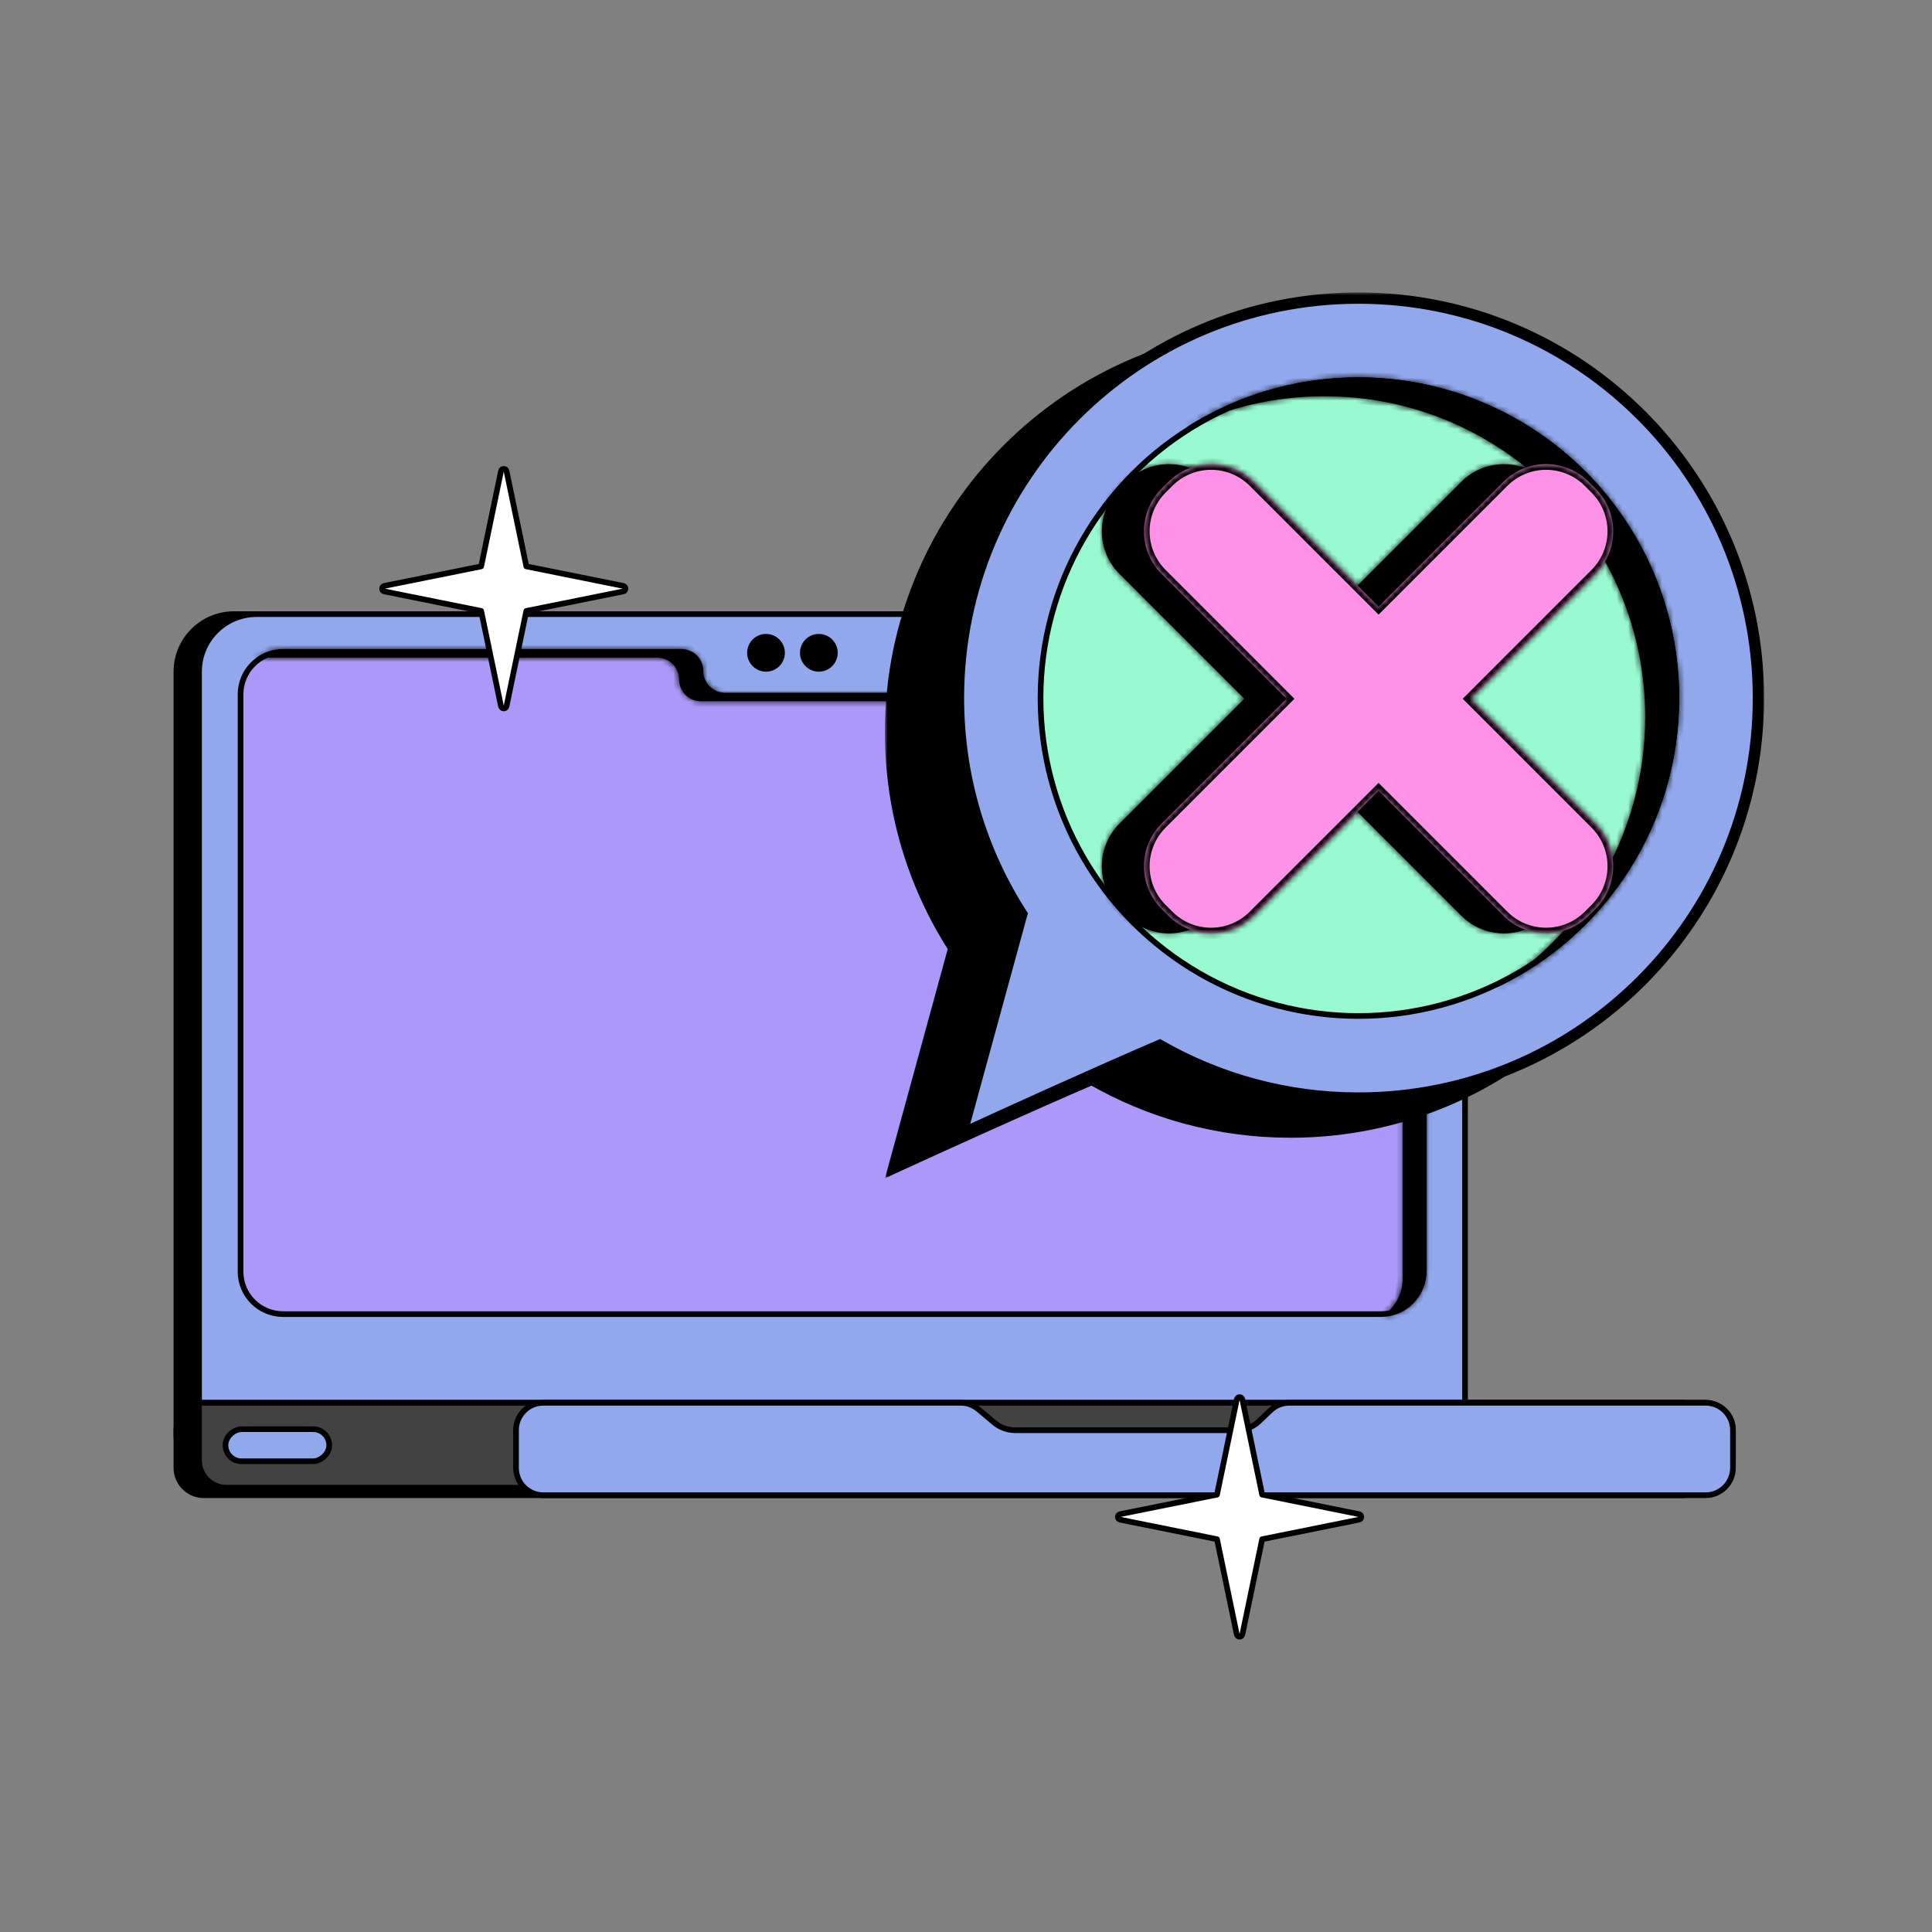 <svg width="340" height="340" viewBox="0 0 340 340" fill="none" xmlns="http://www.w3.org/2000/svg">
<rect x="0" y="0" width="340" height="340" fill="#808080" stroke="none"/>
<path d="M243.047 262.471C248.64 262.471 253.174 257.937 253.174 252.344L253.174 118.203C253.174 112.61 248.64 108.076 243.047 108.076L41.172 108.076C35.579 108.076 31.045 112.61 31.045 118.203L31.045 252.344C31.045 257.937 35.579 262.471 41.172 262.471L243.047 262.471Z" fill="black" stroke="black" stroke-width="0.996"/>
<path d="M247.695 262.471C253.288 262.471 257.822 257.937 257.822 252.344L257.822 118.203C257.822 112.61 253.288 108.076 247.695 108.076L45.156 108.076C39.563 108.076 35.029 112.61 35.029 118.203L35.029 252.344C35.029 257.937 39.563 262.471 45.156 262.471L247.695 262.471Z" fill="#91A8ED" stroke="black" stroke-width="0.996"/>
<circle cx="144.102" cy="114.883" r="2.822" fill="black" stroke="black" stroke-width="0.996"/>
<circle cx="134.805" cy="114.883" r="2.822" fill="black" stroke="black" stroke-width="0.996"/>
<path d="M243.047 231.26C247.173 231.26 250.518 227.915 250.518 223.789L250.518 122.188C250.518 118.062 247.173 114.717 243.047 114.717L198.721 114.717L172.935 114.717C171.085 114.717 169.585 116.217 169.585 118.067C169.585 120.467 167.639 122.413 165.239 122.413L146.426 122.413L127.613 122.413C125.212 122.413 123.267 120.467 123.267 118.067C123.267 116.217 121.767 114.717 119.917 114.717L94.131 114.717L49.805 114.717C45.679 114.717 42.334 118.062 42.334 122.187L42.334 223.789C42.334 227.915 45.679 231.26 49.805 231.26L243.047 231.26Z" fill="#AB98F9" stroke="black" stroke-width="0.996"/>
<mask id="path-6-inside-1_1410_8055" fill="white">
<path fill-rule="evenodd" clip-rule="evenodd" d="M45.161 115.74C45.271 115.736 45.382 115.734 45.494 115.734L89.858 115.734L115.675 115.734C117.795 115.734 119.513 117.452 119.513 119.571C119.513 121.691 121.231 123.409 123.351 123.409L142.19 123.409L161.03 123.409C162.223 123.409 163.289 122.865 163.993 122.011L146.377 122.011L127.537 122.011C125.418 122.011 123.7 120.293 123.7 118.174C123.7 116.054 121.981 114.336 119.862 114.336H94.044L49.68 114.336C48.002 114.336 46.445 114.855 45.161 115.74ZM169.93 115.734C170.634 114.88 171.7 114.336 172.892 114.336L198.71 114.336L243.074 114.336C247.475 114.336 251.043 117.904 251.043 122.305V223.593C251.043 227.882 247.653 231.38 243.407 231.555C245.49 230.117 246.856 227.713 246.856 224.99V123.702C246.856 119.301 243.288 115.734 238.887 115.734L194.523 115.734L169.93 115.734Z"/>
</mask>
<path fill-rule="evenodd" clip-rule="evenodd" d="M45.161 115.74C45.271 115.736 45.382 115.734 45.494 115.734L89.858 115.734L115.675 115.734C117.795 115.734 119.513 117.452 119.513 119.571C119.513 121.691 121.231 123.409 123.351 123.409L142.19 123.409L161.03 123.409C162.223 123.409 163.289 122.865 163.993 122.011L146.377 122.011L127.537 122.011C125.418 122.011 123.7 120.293 123.7 118.174C123.7 116.054 121.981 114.336 119.862 114.336H94.044L49.68 114.336C48.002 114.336 46.445 114.855 45.161 115.74ZM169.93 115.734C170.634 114.88 171.7 114.336 172.892 114.336L198.71 114.336L243.074 114.336C247.475 114.336 251.043 117.904 251.043 122.305V223.593C251.043 227.882 247.653 231.38 243.407 231.555C245.49 230.117 246.856 227.713 246.856 224.99V123.702C246.856 119.301 243.288 115.734 238.887 115.734L194.523 115.734L169.93 115.734Z" fill="black"/>
<path d="M45.494 115.734L45.494 114.737H45.494V115.734ZM45.161 115.74L44.596 114.92L41.759 116.877L45.202 116.736L45.161 115.74ZM89.858 115.734V116.73V115.734ZM115.675 115.734V114.737V115.734ZM123.351 123.409V122.413V123.409ZM142.19 123.409V124.405V123.409ZM161.03 123.409V124.405V123.409ZM163.993 122.011L164.761 122.645L166.105 121.015H163.993V122.011ZM146.377 122.011V121.015V122.011ZM127.537 122.011V121.015V122.011ZM94.044 114.336V115.332V114.336ZM49.68 114.336V113.34V114.336ZM172.892 114.336V113.34V114.336ZM169.93 115.734L169.162 115.1L167.818 116.73H169.93V115.734ZM198.71 114.336V113.34V114.336ZM243.074 114.336V115.332V114.336ZM243.407 231.555L242.841 230.735L240.004 232.691L243.447 232.55L243.407 231.555ZM238.887 115.734V116.73V115.734ZM194.523 115.734V114.737V115.734ZM45.494 114.737C45.369 114.737 45.244 114.74 45.12 114.745L45.202 116.736C45.299 116.732 45.396 116.73 45.494 116.73V114.737ZM89.858 114.737L45.494 114.737L45.494 116.73L89.858 116.73V114.737ZM115.675 114.737L89.858 114.737V116.73L115.675 116.73V114.737ZM120.509 119.571C120.509 116.902 118.345 114.737 115.675 114.737V116.73C117.245 116.73 118.517 118.002 118.517 119.571H120.509ZM123.351 122.413C121.781 122.413 120.509 121.141 120.509 119.571H118.517C118.517 122.241 120.681 124.405 123.351 124.405V122.413ZM142.19 122.413L123.351 122.413V124.405L142.19 124.405V122.413ZM161.03 122.413L142.19 122.413V124.405L161.03 124.405V122.413ZM163.224 121.378C162.701 122.012 161.913 122.413 161.03 122.413V124.405C162.533 124.405 163.876 123.718 164.761 122.645L163.224 121.378ZM163.993 121.015L146.377 121.015V123.008L163.993 123.008V121.015ZM146.377 121.015L127.537 121.015V123.008L146.377 123.008V121.015ZM127.537 121.015C125.968 121.015 124.696 119.743 124.696 118.174H122.704C122.704 120.843 124.868 123.008 127.537 123.008V121.015ZM124.696 118.174C124.696 115.504 122.532 113.34 119.862 113.34V115.332C121.431 115.332 122.704 116.604 122.704 118.174H124.696ZM119.862 113.34H94.044V115.332H119.862V113.34ZM94.044 113.34L49.68 113.34V115.332L94.044 115.332V113.34ZM49.68 113.34C47.794 113.34 46.041 113.924 44.596 114.92L45.727 116.56C46.85 115.786 48.211 115.332 49.68 115.332V113.34ZM172.892 113.34C171.39 113.34 170.047 114.027 169.162 115.1L170.699 116.367C171.222 115.733 172.01 115.332 172.892 115.332V113.34ZM198.71 113.34L172.892 113.34V115.332L198.71 115.332V113.34ZM243.074 113.34L198.71 113.34V115.332L243.074 115.332V113.34ZM252.039 122.305C252.039 117.354 248.025 113.34 243.074 113.34V115.332C246.925 115.332 250.047 118.454 250.047 122.305H252.039ZM252.039 223.593V122.305H250.047V223.593H252.039ZM243.447 232.55C248.226 232.354 252.039 228.419 252.039 223.593H250.047C250.047 227.346 247.081 230.407 243.366 230.559L243.447 232.55ZM243.972 232.375C246.314 230.759 247.852 228.055 247.852 224.99H245.86C245.86 227.372 244.667 229.475 242.841 230.735L243.972 232.375ZM247.852 224.99V123.702H245.86V224.99H247.852ZM247.852 123.702C247.852 118.751 243.839 114.737 238.887 114.737V116.73C242.738 116.73 245.86 119.851 245.86 123.702H247.852ZM238.887 114.737L194.523 114.737V116.73L238.887 116.73V114.737ZM194.523 114.737L169.93 114.737V116.73L194.523 116.73V114.737Z" fill="black" mask="url(#path-6-inside-1_1410_8055)"/>
<path d="M296.172 263.135C298.831 263.135 300.986 260.979 300.986 258.32L300.986 251.68C300.986 249.021 298.831 246.865 296.172 246.865L35.859 246.865C33.2 246.865 31.045 249.021 31.045 251.68L31.045 258.32C31.045 260.979 33.2 263.135 35.859 263.135L296.172 263.135Z" fill="black" stroke="black" stroke-width="0.996"/>
<path d="M300.156 261.807C302.815 261.807 304.971 259.651 304.971 256.992L304.971 251.68C304.971 249.021 302.815 246.865 300.156 246.865L35.029 246.865L35.029 256.992C35.029 259.651 37.185 261.807 39.844 261.807L300.156 261.807Z" fill="#424242" stroke="black" stroke-width="0.996"/>
<rect x="39.678" y="257.158" width="5.645" height="18.262" rx="2.822" transform="rotate(-90 39.678 257.158)" fill="#91A8ED" stroke="black" stroke-width="0.996"/>
<path d="M300.156 263.135C302.815 263.135 304.971 260.979 304.971 258.32L304.971 251.68C304.971 249.021 302.815 246.865 300.156 246.865L251.68 246.865L226.914 246.865C225.676 246.865 224.485 247.342 223.589 248.197L221.604 250.092C220.523 251.124 219.086 251.7 217.592 251.7L197.891 251.7L178.692 251.7C177.327 251.7 176.004 251.219 174.958 250.341L172.157 247.991C171.29 247.264 170.195 246.865 169.063 246.865L144.102 246.865L95.625 246.865C92.966 246.865 90.811 249.021 90.811 251.68L90.811 258.32C90.811 260.979 92.966 263.135 95.625 263.135L300.156 263.135Z" fill="#91A8ED" stroke="black" stroke-width="0.996"/>
<mask id="path-12-outside-2_1410_8055" maskUnits="userSpaceOnUse" x="155.719" y="57.446" width="143" height="150" fill="black">
<rect fill="white" x="155.719" y="57.446" width="143" height="150"/>
<path fill-rule="evenodd" clip-rule="evenodd" d="M227.109 199.228C265.985 199.228 297.5 167.713 297.5 128.837C297.5 89.961 265.985 58.446 227.109 58.446C188.234 58.446 156.719 89.961 156.719 128.837C156.719 142.843 160.809 155.893 167.861 166.858L157.269 205.551C165.995 201.544 181.613 194.464 192.146 189.944C202.447 195.851 214.384 199.228 227.109 199.228Z"/>
</mask>
<path fill-rule="evenodd" clip-rule="evenodd" d="M227.109 199.228C265.985 199.228 297.5 167.713 297.5 128.837C297.5 89.961 265.985 58.446 227.109 58.446C188.234 58.446 156.719 89.961 156.719 128.837C156.719 142.843 160.809 155.893 167.861 166.858L157.269 205.551C165.995 201.544 181.613 194.464 192.146 189.944C202.447 195.851 214.384 199.228 227.109 199.228Z" fill="black"/>
<path d="M167.861 166.858L168.821 167.121L168.939 166.693L168.698 166.32L167.861 166.858ZM157.269 205.551L156.308 205.288L155.744 207.348L157.684 206.457L157.269 205.551ZM192.146 189.944L192.641 189.08L192.21 188.833L191.753 189.029L192.146 189.944ZM296.504 128.837C296.504 167.162 265.435 198.231 227.109 198.231V200.224C266.535 200.224 298.496 168.263 298.496 128.837H296.504ZM227.109 59.442C265.435 59.442 296.504 90.511 296.504 128.837H298.496C298.496 89.411 266.535 57.45 227.109 57.45V59.442ZM157.715 128.837C157.715 90.511 188.784 59.442 227.109 59.442V57.45C187.684 57.45 155.723 89.411 155.723 128.837H157.715ZM168.698 166.32C161.747 155.51 157.715 142.646 157.715 128.837H155.723C155.723 143.039 159.871 156.276 167.023 167.397L168.698 166.32ZM166.9 166.595L156.308 205.288L158.229 205.814L168.821 167.121L166.9 166.595ZM157.684 206.457C166.409 202.45 182.018 195.374 192.539 190.859L191.753 189.029C181.208 193.554 165.581 200.638 156.853 204.646L157.684 206.457ZM227.109 198.231C214.562 198.231 202.795 194.902 192.641 189.08L191.65 190.808C202.098 196.799 214.205 200.224 227.109 200.224V198.231Z" fill="black" mask="url(#path-12-outside-2_1410_8055)"/>
<mask id="path-14-outside-3_1410_8055" maskUnits="userSpaceOnUse" x="167.672" y="51.461" width="143" height="150" fill="black">
<rect fill="white" x="167.672" y="51.461" width="143" height="150"/>
<path fill-rule="evenodd" clip-rule="evenodd" d="M239.062 193.242C277.938 193.242 309.453 161.727 309.453 122.852C309.453 83.976 277.938 52.461 239.062 52.461C200.187 52.461 168.672 83.976 168.672 122.852C168.672 136.857 172.762 149.908 179.814 160.873L169.222 199.566C177.948 195.559 193.566 188.479 204.099 183.959C214.4 189.865 226.337 193.242 239.062 193.242Z"/>
</mask>
<path fill-rule="evenodd" clip-rule="evenodd" d="M239.062 193.242C277.938 193.242 309.453 161.727 309.453 122.852C309.453 83.976 277.938 52.461 239.062 52.461C200.187 52.461 168.672 83.976 168.672 122.852C168.672 136.857 172.762 149.908 179.814 160.873L169.222 199.566C177.948 195.559 193.566 188.479 204.099 183.959C214.4 189.865 226.337 193.242 239.062 193.242Z" fill="#91A8ED"/>
<path d="M179.814 160.873L180.774 161.136L180.892 160.708L180.652 160.334L179.814 160.873ZM169.222 199.566L168.261 199.303L167.697 201.362L169.638 200.471L169.222 199.566ZM204.099 183.959L204.594 183.094L204.163 182.847L203.706 183.043L204.099 183.959ZM308.457 122.852C308.457 161.177 277.388 192.246 239.062 192.246V194.238C278.488 194.238 310.449 162.277 310.449 122.852H308.457ZM239.062 53.457C277.388 53.457 308.457 84.526 308.457 122.852H310.449C310.449 83.426 278.488 51.465 239.062 51.465V53.457ZM169.668 122.852C169.668 84.526 200.737 53.457 239.062 53.457V51.465C199.637 51.465 167.676 83.426 167.676 122.852H169.668ZM180.652 160.334C173.7 149.525 169.668 136.661 169.668 122.852H167.676C167.676 137.054 171.824 150.29 178.976 161.412L180.652 160.334ZM178.853 160.61L168.261 199.303L170.183 199.829L180.774 161.136L178.853 160.61ZM169.638 200.471C178.362 196.464 193.971 189.389 204.492 184.874L203.706 183.043C193.161 187.568 177.534 194.653 168.806 198.661L169.638 200.471ZM239.062 192.246C226.515 192.246 214.749 188.917 204.594 183.094L203.603 184.823C214.051 190.814 226.158 194.238 239.062 194.238V192.246Z" fill="black" mask="url(#path-14-outside-3_1410_8055)"/>
<circle cx="239.062" cy="122.852" r="55.947" fill="#98F9D0" stroke="black" stroke-width="0.996"/>
<mask id="path-17-inside-4_1410_8055" fill="white">
<path fill-rule="evenodd" clip-rule="evenodd" d="M263.397 173.796C282.389 164.708 295.508 145.312 295.508 122.852C295.508 91.678 270.236 66.406 239.062 66.406C227.907 66.406 217.507 69.642 208.751 75.227C216.119 71.701 224.372 69.727 233.085 69.727C264.259 69.727 289.531 94.998 289.531 126.172C289.531 146.19 279.11 163.775 263.397 173.796Z"/>
</mask>
<path fill-rule="evenodd" clip-rule="evenodd" d="M263.397 173.796C282.389 164.708 295.508 145.312 295.508 122.852C295.508 91.678 270.236 66.406 239.062 66.406C227.907 66.406 217.507 69.642 208.751 75.227C216.119 71.701 224.372 69.727 233.085 69.727C264.259 69.727 289.531 94.998 289.531 126.172C289.531 146.19 279.11 163.775 263.397 173.796Z" fill="black"/>
<path d="M263.397 173.796L262.861 172.957L263.827 174.695L263.397 173.796ZM208.751 75.227L208.215 74.387L209.181 76.126L208.751 75.227ZM294.511 122.852C294.511 144.914 281.626 163.969 262.967 172.898L263.827 174.695C283.152 165.447 296.504 145.71 296.504 122.852H294.511ZM239.062 67.402C269.686 67.402 294.511 92.228 294.511 122.852H296.504C296.504 91.128 270.786 65.41 239.062 65.41V67.402ZM209.287 76.067C217.888 70.581 228.102 67.402 239.062 67.402V65.41C227.711 65.41 217.127 68.704 208.215 74.387L209.287 76.067ZM209.181 76.126C216.418 72.662 224.524 70.723 233.085 70.723V68.731C224.22 68.731 215.821 70.74 208.321 74.328L209.181 76.126ZM233.085 70.723C263.709 70.723 288.535 95.548 288.535 126.172H290.527C290.527 94.448 264.809 68.731 233.085 68.731V70.723ZM288.535 126.172C288.535 145.836 278.299 163.11 262.861 172.957L263.932 174.636C279.92 164.439 290.527 146.545 290.527 126.172H288.535Z" fill="black" mask="url(#path-17-inside-4_1410_8055)"/>
<mask id="path-19-inside-5_1410_8055" fill="white">
<path fill-rule="evenodd" clip-rule="evenodd" d="M198.207 84.793C202.357 80.643 209.084 80.643 213.234 84.793L235.197 106.756L257.16 84.793C261.309 80.643 268.037 80.643 272.186 84.793L273.375 85.982C277.525 90.131 277.525 96.859 273.375 101.008L251.412 122.971L273.375 144.934C277.524 149.084 277.524 155.811 273.375 159.96L272.186 161.149C268.036 165.299 261.309 165.299 257.16 161.149L235.197 139.186L213.234 161.149C209.084 165.299 202.357 165.299 198.208 161.149L197.018 159.96C192.869 155.811 192.869 149.084 197.018 144.934L218.981 122.971L197.018 101.008C192.869 96.859 192.869 90.131 197.018 85.982L198.207 84.793Z"/>
</mask>
<path fill-rule="evenodd" clip-rule="evenodd" d="M198.207 84.793C202.357 80.643 209.084 80.643 213.234 84.793L235.197 106.756L257.16 84.793C261.309 80.643 268.037 80.643 272.186 84.793L273.375 85.982C277.525 90.131 277.525 96.859 273.375 101.008L251.412 122.971L273.375 144.934C277.524 149.084 277.524 155.811 273.375 159.96L272.186 161.149C268.036 165.299 261.309 165.299 257.16 161.149L235.197 139.186L213.234 161.149C209.084 165.299 202.357 165.299 198.208 161.149L197.018 159.96C192.869 155.811 192.869 149.084 197.018 144.934L218.981 122.971L197.018 101.008C192.869 96.859 192.869 90.131 197.018 85.982L198.207 84.793Z" fill="black"/>
<path d="M213.234 84.793L213.938 84.088L213.234 84.793ZM198.207 84.793L198.912 85.497L198.207 84.793ZM235.197 106.756L234.492 107.46L235.197 108.165L235.901 107.46L235.197 106.756ZM257.16 84.793L256.456 84.088L257.16 84.793ZM272.186 84.793L271.482 85.497V85.497L272.186 84.793ZM273.375 85.982L274.08 85.278V85.278L273.375 85.982ZM273.375 101.008L272.671 100.304V100.304L273.375 101.008ZM251.412 122.971L250.708 122.267L250.003 122.971L250.708 123.676L251.412 122.971ZM273.375 144.934L272.671 145.639L273.375 144.934ZM273.375 159.96L274.079 160.665L273.375 159.96ZM272.186 161.149L272.89 161.854L272.186 161.149ZM235.197 139.186L235.901 138.482L235.197 137.778L234.492 138.482L235.197 139.186ZM213.234 161.149L212.529 160.445L213.234 161.149ZM198.208 161.149L197.503 161.854H197.503L198.208 161.149ZM197.018 159.96L197.723 159.256H197.723L197.018 159.96ZM197.018 144.934L197.723 145.639H197.723L197.018 144.934ZM218.981 122.971L219.686 123.676L220.39 122.971L219.686 122.267L218.981 122.971ZM197.018 101.008L196.314 101.712L197.018 101.008ZM197.018 85.982L197.723 86.686L197.018 85.982ZM213.938 84.088C209.4 79.55 202.041 79.55 197.503 84.088L198.912 85.497C202.672 81.737 208.769 81.737 212.529 85.497L213.938 84.088ZM235.901 106.052L213.938 84.088L212.529 85.497L234.492 107.46L235.901 106.052ZM235.901 107.46L257.864 85.497L256.456 84.088L234.492 106.052L235.901 107.46ZM257.864 85.497C261.625 81.737 267.721 81.737 271.482 85.497L272.89 84.088C268.352 79.55 260.994 79.55 256.456 84.088L257.864 85.497ZM271.482 85.497L272.671 86.686L274.08 85.278L272.89 84.088L271.482 85.497ZM272.671 86.686C276.431 90.447 276.431 96.543 272.671 100.304L274.08 101.712C278.618 97.174 278.618 89.816 274.08 85.278L272.671 86.686ZM272.671 100.304L250.708 122.267L252.116 123.676L274.08 101.712L272.671 100.304ZM274.079 144.23L252.116 122.267L250.708 123.676L272.671 145.639L274.079 144.23ZM274.079 160.665C278.618 156.126 278.618 148.768 274.079 144.23L272.671 145.639C276.431 149.399 276.431 155.496 272.671 159.256L274.079 160.665ZM272.89 161.854L274.079 160.665L272.671 159.256L271.481 160.445L272.89 161.854ZM256.455 161.854C260.994 166.392 268.352 166.392 272.89 161.854L271.481 160.445C267.721 164.205 261.624 164.205 257.864 160.445L256.455 161.854ZM234.492 139.891L256.455 161.854L257.864 160.445L235.901 138.482L234.492 139.891ZM234.492 138.482L212.529 160.445L213.938 161.854L235.901 139.891L234.492 138.482ZM212.529 160.445C208.769 164.205 202.672 164.205 198.912 160.445L197.503 161.854C202.042 166.392 209.4 166.392 213.938 161.854L212.529 160.445ZM198.912 160.445L197.723 159.256L196.314 160.665L197.503 161.854L198.912 160.445ZM197.723 159.256C193.962 155.496 193.962 149.399 197.723 145.639L196.314 144.23C191.776 148.768 191.776 156.126 196.314 160.665L197.723 159.256ZM197.723 145.639L219.686 123.676L218.277 122.267L196.314 144.23L197.723 145.639ZM196.314 101.712L218.277 123.676L219.686 122.267L197.723 100.304L196.314 101.712ZM196.314 85.278C191.776 89.816 191.776 97.174 196.314 101.712L197.723 100.304C193.962 96.543 193.962 90.447 197.723 86.686L196.314 85.278ZM197.503 84.088L196.314 85.278L197.723 86.686L198.912 85.497L197.503 84.088Z" fill="black" mask="url(#path-19-inside-5_1410_8055)"/>
<mask id="path-21-inside-6_1410_8055" fill="white">
<path fill-rule="evenodd" clip-rule="evenodd" d="M205.617 84.793C209.766 80.643 216.493 80.643 220.643 84.793L242.606 106.756L264.569 84.793C268.718 80.643 275.446 80.643 279.595 84.793L280.784 85.982C284.934 90.131 284.934 96.859 280.784 101.008L258.821 122.971L280.784 144.934C284.934 149.084 284.934 155.811 280.784 159.96L279.595 161.149C275.446 165.299 268.718 165.299 264.569 161.149L242.606 139.186L220.643 161.149C216.493 165.299 209.766 165.299 205.617 161.149L204.428 159.96C200.278 155.811 200.278 149.084 204.428 144.934L226.391 122.971L204.427 101.008C200.278 96.859 200.278 90.131 204.427 85.982L205.617 84.793Z"/>
</mask>
<path fill-rule="evenodd" clip-rule="evenodd" d="M205.617 84.793C209.766 80.643 216.493 80.643 220.643 84.793L242.606 106.756L264.569 84.793C268.718 80.643 275.446 80.643 279.595 84.793L280.784 85.982C284.934 90.131 284.934 96.859 280.784 101.008L258.821 122.971L280.784 144.934C284.934 149.084 284.934 155.811 280.784 159.96L279.595 161.149C275.446 165.299 268.718 165.299 264.569 161.149L242.606 139.186L220.643 161.149C216.493 165.299 209.766 165.299 205.617 161.149L204.428 159.96C200.278 155.811 200.278 149.084 204.428 144.934L226.391 122.971L204.427 101.008C200.278 96.859 200.278 90.131 204.427 85.982L205.617 84.793Z" fill="#FF91E7"/>
<path d="M220.643 84.793L221.347 84.088L220.643 84.793ZM205.617 84.793L206.321 85.497L205.617 84.793ZM242.606 106.756L241.902 107.46L242.606 108.165L243.31 107.46L242.606 106.756ZM264.569 84.793L263.865 84.088L264.569 84.793ZM279.595 84.793L278.891 85.497V85.497L279.595 84.793ZM280.784 85.982L281.489 85.278V85.278L280.784 85.982ZM280.784 101.008L280.08 100.304V100.304L280.784 101.008ZM258.821 122.971L258.117 122.267L257.412 122.971L258.117 123.675L258.821 122.971ZM280.784 144.934L280.08 145.639L280.784 144.934ZM280.784 159.96L281.489 160.665L280.784 159.96ZM279.595 161.149L280.299 161.854L279.595 161.149ZM242.606 139.186L243.31 138.482L242.606 137.778L241.902 138.482L242.606 139.186ZM220.643 161.149L219.938 160.445L220.643 161.149ZM205.617 161.149L204.912 161.854H204.912L205.617 161.149ZM204.428 159.96L205.132 159.256H205.132L204.428 159.96ZM204.428 144.934L205.132 145.639H205.132L204.428 144.934ZM226.391 122.971L227.095 123.675L227.799 122.971L227.095 122.267L226.391 122.971ZM204.427 101.008L203.723 101.712L204.427 101.008ZM204.427 85.982L205.132 86.686L204.427 85.982ZM221.347 84.088C216.809 79.55 209.451 79.55 204.912 84.088L206.321 85.497C210.081 81.737 216.178 81.737 219.938 85.497L221.347 84.088ZM243.31 106.051L221.347 84.088L219.938 85.497L241.902 107.46L243.31 106.051ZM243.31 107.46L265.273 85.497L263.865 84.088L241.902 106.051L243.31 107.46ZM265.273 85.497C269.034 81.737 275.13 81.737 278.891 85.497L280.299 84.088C275.761 79.55 268.403 79.55 263.865 84.088L265.273 85.497ZM278.891 85.497L280.08 86.686L281.489 85.278L280.299 84.088L278.891 85.497ZM280.08 86.686C283.84 90.447 283.84 96.543 280.08 100.304L281.489 101.712C286.027 97.174 286.027 89.816 281.489 85.278L280.08 86.686ZM280.08 100.304L258.117 122.267L259.526 123.675L281.489 101.712L280.08 100.304ZM281.489 144.23L259.526 122.267L258.117 123.675L280.08 145.639L281.489 144.23ZM281.489 160.665C286.027 156.126 286.027 148.768 281.489 144.23L280.08 145.639C283.84 149.399 283.84 155.496 280.08 159.256L281.489 160.665ZM280.299 161.854L281.489 160.665L280.08 159.256L278.891 160.445L280.299 161.854ZM263.865 161.854C268.403 166.392 275.761 166.392 280.299 161.854L278.891 160.445C275.13 164.205 269.034 164.205 265.273 160.445L263.865 161.854ZM241.902 139.891L263.865 161.854L265.273 160.445L243.31 138.482L241.902 139.891ZM241.902 138.482L219.938 160.445L221.347 161.854L243.31 139.891L241.902 138.482ZM219.938 160.445C216.178 164.205 210.081 164.205 206.321 160.445L204.912 161.854C209.451 166.392 216.809 166.392 221.347 161.854L219.938 160.445ZM206.321 160.445L205.132 159.256L203.723 160.665L204.912 161.854L206.321 160.445ZM205.132 159.256C201.372 155.496 201.372 149.399 205.132 145.639L203.723 144.23C199.185 148.768 199.185 156.126 203.723 160.665L205.132 159.256ZM205.132 145.639L227.095 123.675L225.686 122.267L203.723 144.23L205.132 145.639ZM203.723 101.712L225.686 123.675L227.095 122.267L205.132 100.304L203.723 101.712ZM203.723 85.278C199.185 89.816 199.185 97.174 203.723 101.712L205.132 100.304C201.371 96.543 201.371 90.447 205.132 86.686L203.723 85.278ZM204.912 84.088L203.723 85.278L205.132 86.686L206.321 85.497L204.912 84.088Z" fill="black" mask="url(#path-21-inside-6_1410_8055)"/>
<path d="M218.632 246.266C218.584 246.035 218.381 245.869 218.145 245.869C217.909 245.869 217.705 246.035 217.657 246.266L214.17 263.033L197.128 266.465C196.896 266.512 196.729 266.716 196.729 266.953C196.729 267.19 196.896 267.395 197.128 267.441L214.17 270.873L217.657 287.64C217.705 287.871 217.909 288.037 218.145 288.037C218.381 288.037 218.584 287.871 218.632 287.64L222.119 270.873L239.161 267.441C239.393 267.395 239.561 267.19 239.561 266.953C239.561 266.716 239.393 266.512 239.161 266.465L222.119 263.033L218.632 246.266Z" fill="white" stroke="black" stroke-width="0.996" stroke-linejoin="round"/>
<path d="M89.14 82.906C89.092 82.675 88.888 82.51 88.652 82.51C88.416 82.51 88.213 82.675 88.165 82.906L84.678 99.674L67.636 103.106C67.404 103.152 67.236 103.357 67.236 103.594C67.236 103.831 67.404 104.035 67.636 104.082L84.678 107.514L88.165 124.281C88.213 124.512 88.416 124.678 88.652 124.678C88.888 124.678 89.092 124.512 89.14 124.281L92.626 107.514L109.669 104.082C109.901 104.035 110.068 103.831 110.068 103.594C110.068 103.357 109.901 103.152 109.669 103.106L92.626 99.674L89.14 82.906Z" fill="white" stroke="black" stroke-width="0.996" stroke-linejoin="round"/>
</svg>
